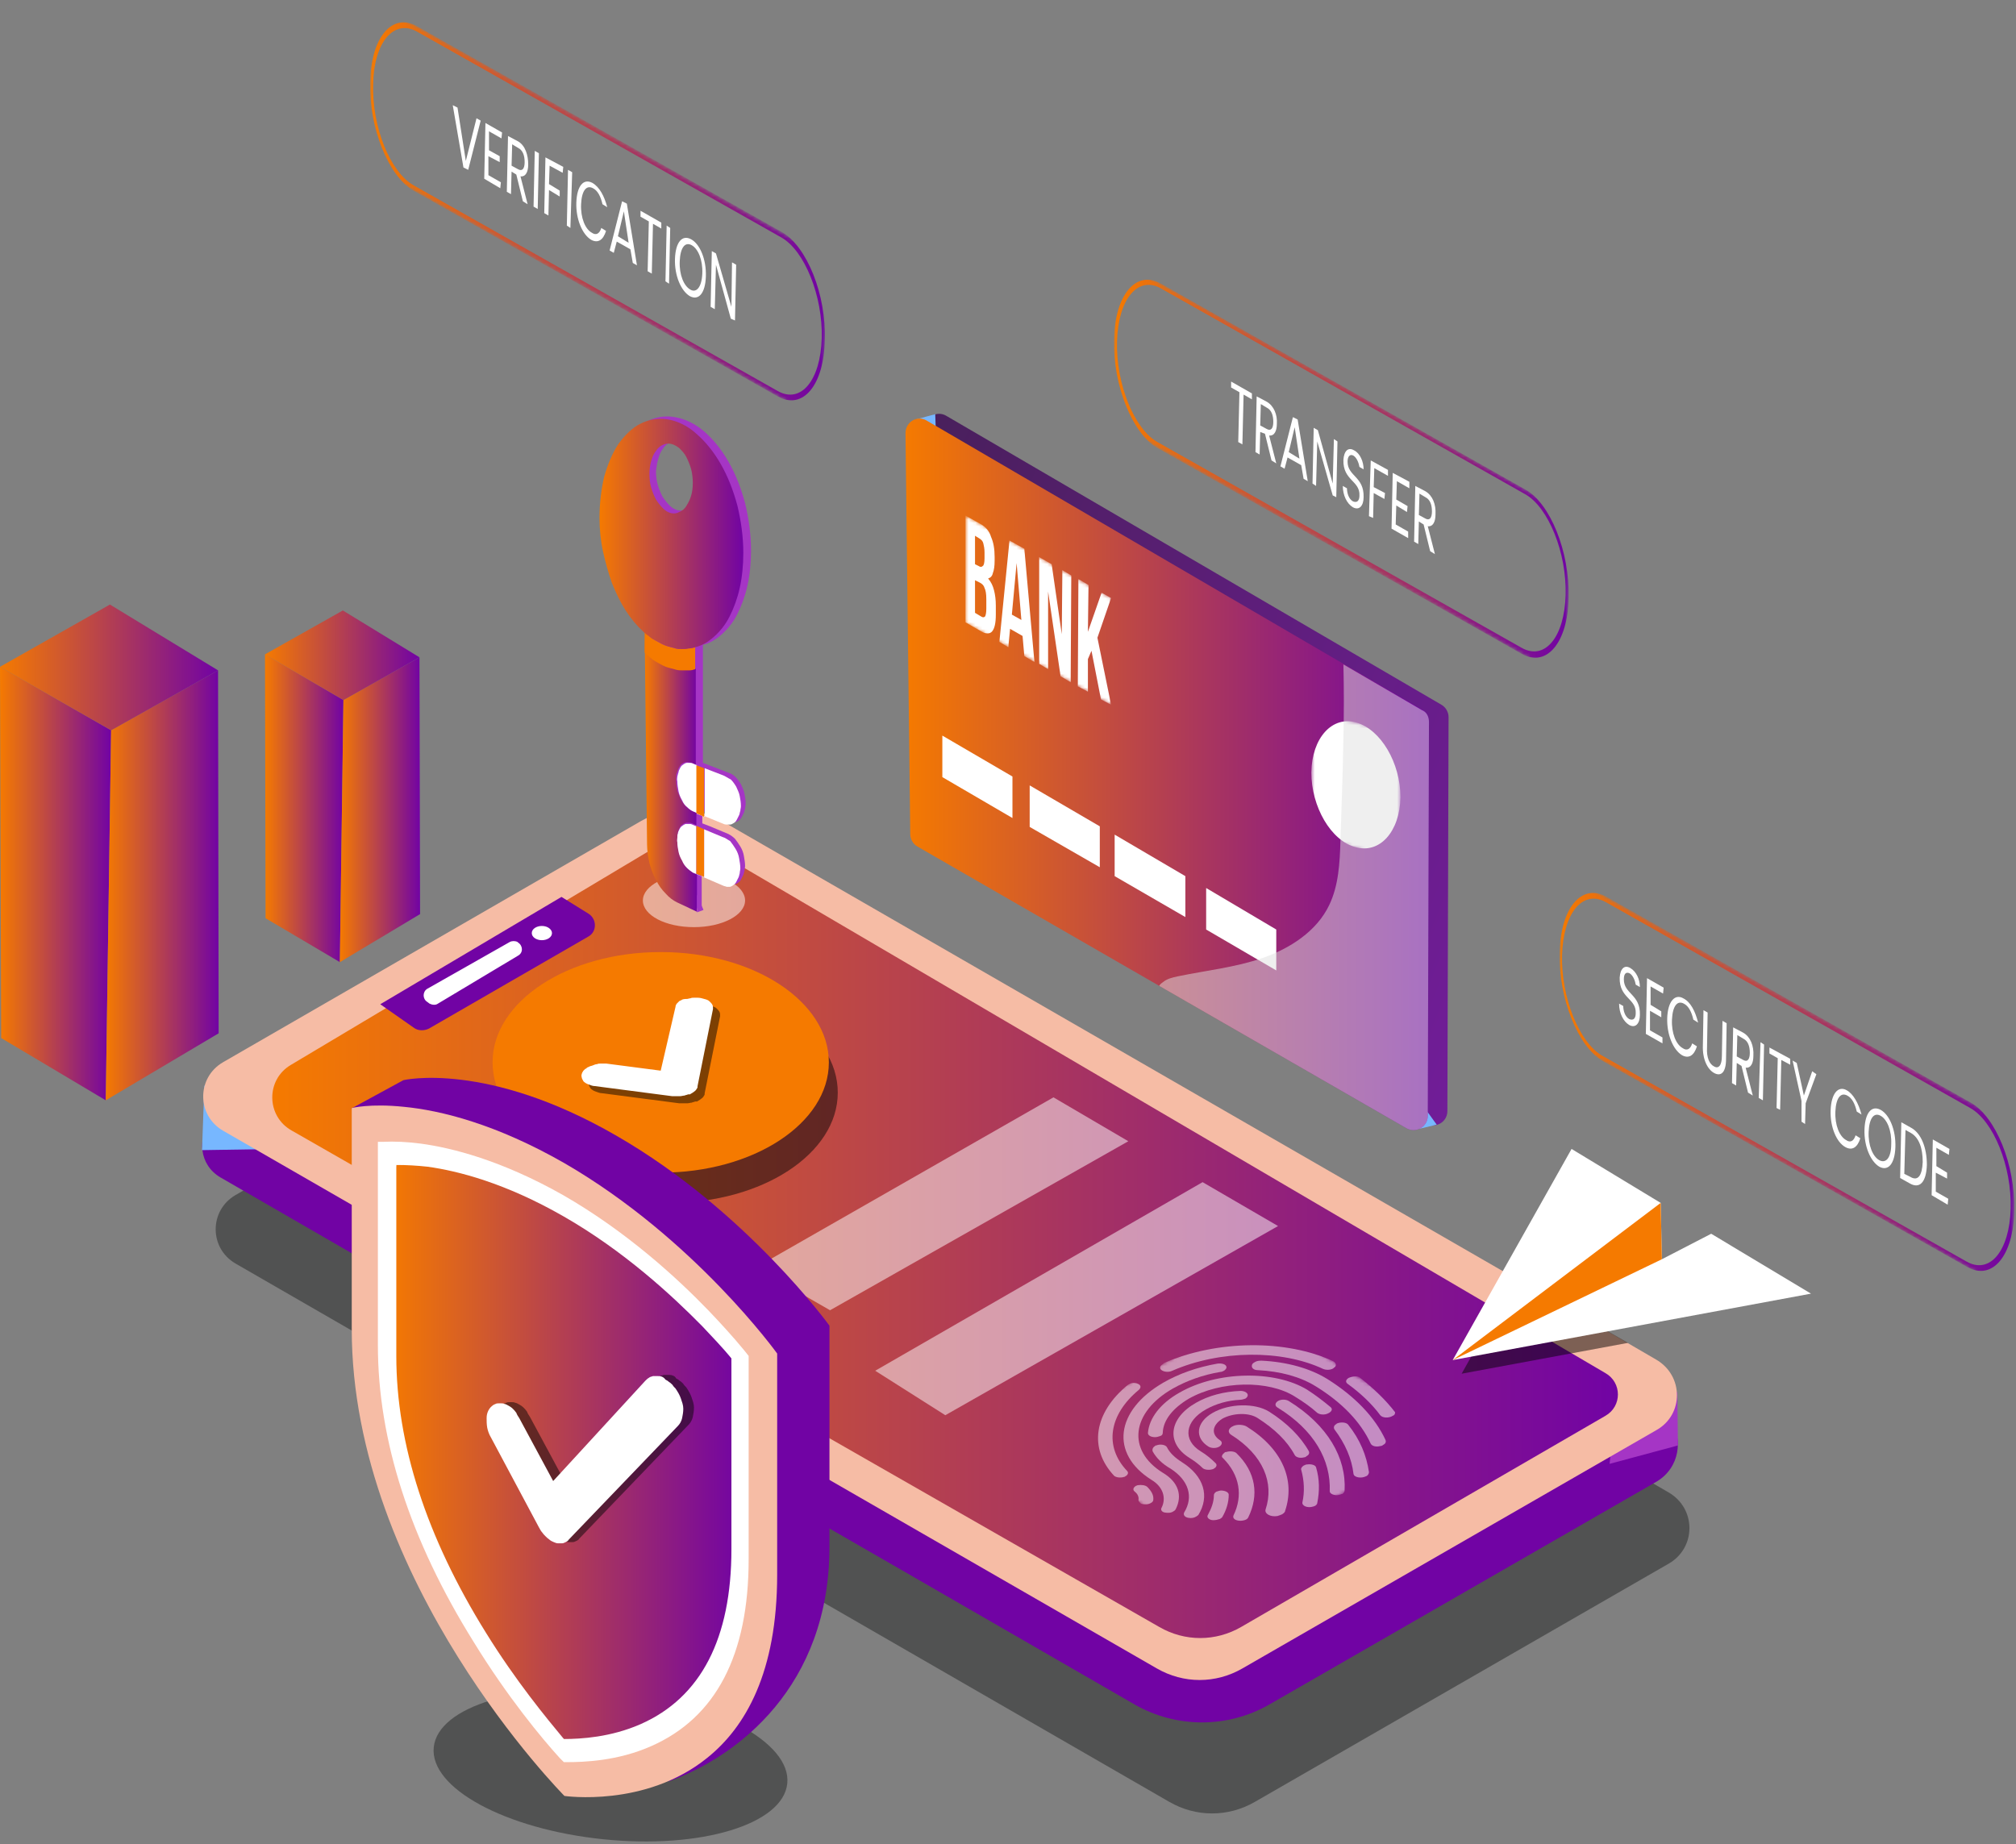<svg width="588" height="538" viewBox="0 0 588 538" fill="none" xmlns="http://www.w3.org/2000/svg">
<rect x="0" y="0" width="588" height="538" fill="#808080" stroke="none"/>
<path opacity="0.6" d="M486.794 456.072L366.005 525.614C358.207 530.112 348.849 530.112 341.05 525.614L68.626 368.538C61.001 364.041 61.001 353.142 68.626 348.644L190.628 278.237C197.906 274.085 206.918 274.085 214.196 278.237L445.549 411.613L478.302 430.469L486.621 435.313C494.766 439.984 494.766 451.401 486.794 456.072Z" fill="#333435"/>
<path d="M483.155 432.199L370.164 497.244C358.034 504.164 343.13 504.164 330.999 497.244L263.24 458.148L128.067 380.302L64.294 343.455C58.055 339.822 57.362 331.692 61.867 327.021C62.561 326.329 63.254 325.81 64.294 325.291L196.347 249.175C198.426 247.964 200.852 247.964 202.932 249.175L483.328 410.748C484.888 411.613 486.101 412.651 486.967 414.035C491.126 419.571 489.913 428.221 483.155 432.199Z" fill="#7103A4"/>
<path d="M489.22 406.078L489.394 421.647L469.464 427.01C469.464 427.01 471.717 404.867 472.237 404.867C472.41 405.04 489.22 406.078 489.22 406.078Z" fill="#A535C5"/>
<path d="M59.615 316.641L58.921 335.497L102.939 334.805L59.615 316.641Z" fill="#77B7FF"/>
<path d="M483.155 417.149L362.366 486.691C354.568 491.189 345.21 491.189 337.411 486.691L64.987 329.788C57.362 325.291 57.362 314.392 64.987 309.894L186.989 239.487C194.267 235.335 203.279 235.335 210.557 239.487L441.91 372.863L474.663 391.719L482.982 396.563C491.126 401.234 491.127 412.651 483.155 417.149Z" fill="#F6BCA5"/>
<path d="M84.916 310.587L112.47 294.152L193.227 245.888C196.693 243.812 201.199 243.812 204.665 245.888L468.251 400.542C473.103 403.31 473.103 410.229 468.251 412.997L362.019 474.582C354.568 478.907 345.556 478.907 338.104 474.582L85.089 329.789C77.638 325.637 77.464 314.911 84.916 310.587Z" fill="url(#paint0_linear_1380_5491)"/>
<path d="M120.789 299.861L110.911 292.941L163.767 261.63L171.565 266.474C174.165 268.031 174.165 271.837 171.565 273.221L125.121 300.034C123.735 300.726 122.002 300.726 120.789 299.861Z" fill="#7103A4"/>
<path d="M124.601 288.444L148.69 274.777C149.383 274.431 150.249 274.431 150.943 274.777L151.116 274.95C152.502 275.815 152.676 277.891 151.116 278.756L127.721 292.768C127.027 293.287 125.988 293.114 125.295 292.768L124.601 292.249C123.215 291.384 123.215 289.309 124.601 288.444Z" fill="white"/>
<path d="M160.994 272.183C160.994 273.394 159.608 274.258 158.048 274.258C156.488 274.258 155.102 273.394 155.102 272.183C155.102 270.972 156.488 270.107 158.048 270.107C159.781 270.107 160.994 271.145 160.994 272.183Z" fill="white"/>
<g opacity="0.5">
<mask id="mask0_1380_5491" style="mask-type:luminance" maskUnits="userSpaceOnUse" x="301" y="382" width="122" height="73">
<path d="M358.38 454.515L301.712 419.225L365.659 382.724L422.327 418.014L358.38 454.515Z" fill="white"/>
</mask>
<g mask="url(#mask0_1380_5491)">
<path d="M359.42 416.111C358.207 416.803 358.034 417.841 359.074 418.533C368.432 424.415 371.724 432.545 369.125 440.33C368.778 441.541 370.511 442.579 372.591 442.233C373.111 442.06 373.631 441.887 373.977 441.714C374.497 441.368 374.844 441.022 374.844 440.676C377.79 431.854 374.151 422.685 363.579 416.111C362.713 415.592 360.98 415.419 359.767 415.938C359.593 416.111 359.42 416.111 359.42 416.111Z" fill="white"/>
<path d="M357.168 423.723C356.474 424.242 356.128 424.934 356.648 425.28C361.673 430.296 362.54 436.351 359.767 442.06C359.421 442.925 360.287 443.617 361.847 443.617C362.367 443.617 363.06 443.444 363.406 443.271C363.753 443.098 363.926 442.925 364.1 442.579C367.219 436.178 366.352 429.431 360.634 423.896C360.114 423.377 358.727 423.204 357.688 423.55C357.514 423.55 357.341 423.55 357.168 423.723Z" fill="white"/>
<path d="M353.702 412.132C348.849 414.9 348.329 419.398 352.489 421.993C353.355 422.512 354.741 422.512 355.608 421.993C356.474 421.474 356.648 420.609 355.781 420.09C353.182 418.36 353.528 415.765 356.474 413.862C359.594 412.132 364.273 411.959 366.872 413.689C371.725 416.803 375.364 420.263 377.617 424.415C377.963 425.107 379.176 425.453 380.39 425.107C380.736 425.107 380.909 424.934 381.083 424.761C381.776 424.415 381.949 423.896 381.776 423.377C379.35 419.052 375.364 415.073 370.165 411.786C366.006 409.191 358.554 409.364 353.702 412.132Z" fill="white"/>
<path d="M380.216 427.528C379.696 427.874 379.35 428.393 379.523 428.739C380.389 431.853 380.563 435.14 379.869 438.254C379.696 439.292 381.429 439.984 382.989 439.465C383.162 439.465 383.335 439.292 383.509 439.292C383.855 439.119 384.202 438.773 384.202 438.427C384.895 434.967 384.895 431.507 383.855 428.047C383.682 427.356 382.469 427.01 381.256 427.183C380.909 427.183 380.563 427.355 380.216 427.528Z" fill="white"/>
<path d="M372.764 408.672C371.898 409.191 371.725 410.056 372.591 410.575C383.336 417.149 388.188 425.972 387.841 434.967C387.841 436.005 389.921 436.524 391.307 435.832C391.307 435.832 391.307 435.832 391.481 435.832C392.001 435.486 392.174 435.14 392.174 434.794C392.694 425.28 387.321 415.765 375.884 408.672C375.017 408.153 373.631 408.153 372.764 408.672Z" fill="white"/>
<path d="M348.849 409.191C340.877 413.689 340.011 420.955 346.943 425.279C348.329 426.144 349.716 427.182 350.755 428.22C351.275 428.739 352.662 428.912 353.701 428.566C353.875 428.566 354.048 428.393 354.048 428.393C354.741 428.047 355.088 427.355 354.568 426.836C353.355 425.625 351.968 424.414 350.235 423.377C344.863 420.09 345.556 414.554 351.795 411.094C354.568 409.537 358.034 408.499 361.673 408.326C362.193 408.326 362.713 408.153 363.233 407.98C363.753 407.634 363.926 407.288 363.926 406.942C363.926 406.25 362.886 405.731 361.846 405.731C356.994 405.904 352.488 407.115 348.849 409.191Z" fill="white"/>
<path d="M354.742 435.14C354.222 435.486 354.049 435.832 354.049 436.178C354.049 438.081 353.355 439.984 352.316 441.887C351.796 442.579 352.662 443.444 353.875 443.444C354.568 443.444 355.262 443.271 355.781 443.098C356.128 442.925 356.301 442.752 356.475 442.579C357.688 440.503 358.381 438.254 358.381 436.005C358.381 435.313 357.341 434.794 356.128 434.794C355.782 434.794 355.262 434.967 354.742 435.14Z" fill="white"/>
<path d="M389.748 415.419C389.054 415.765 388.881 416.457 389.228 416.976C392.347 421.128 394.253 425.453 394.773 429.95C394.947 430.988 397.026 431.334 398.413 430.642C398.586 430.642 398.586 430.469 398.759 430.469C399.106 430.123 399.279 429.777 399.279 429.431C398.586 424.588 396.68 419.917 393.214 415.592C392.694 414.9 391.134 414.727 389.921 415.246C389.748 415.419 389.748 415.419 389.748 415.419Z" fill="white"/>
<path d="M343.997 406.251C338.451 409.364 335.159 413.689 334.812 418.014C334.812 418.706 335.678 419.225 336.892 419.225C337.411 419.225 337.931 419.052 338.451 418.879C338.971 418.706 339.144 418.36 339.144 417.841C339.318 414.208 342.091 410.748 346.77 407.981C355.954 402.791 369.992 402.445 377.79 407.462C380.043 408.845 382.296 410.402 384.202 412.132C384.895 412.651 386.282 412.824 387.321 412.305L387.668 412.132C388.534 411.613 388.708 410.921 388.014 410.402C385.935 408.673 383.682 406.943 381.256 405.386C371.898 399.677 355.088 399.85 343.997 406.251Z" fill="white"/>
<path d="M336.892 421.82C336.198 422.166 336.025 422.858 336.198 423.377C337.238 425.28 338.971 427.01 341.397 428.393C346.77 431.853 348.156 436.697 345.383 441.195C345.037 441.887 345.557 442.579 346.596 442.752C347.463 442.925 348.329 442.752 348.849 442.406C349.196 442.233 349.369 442.06 349.542 441.887C352.835 436.524 351.275 430.642 344.69 426.491C342.784 425.28 341.224 423.896 340.358 422.166C340.011 421.474 338.451 421.128 337.238 421.647C337.065 421.647 336.892 421.647 336.892 421.82Z" fill="white"/>
<path d="M365.833 397.428C365.486 397.601 365.139 397.947 365.139 398.293C364.966 398.985 365.659 399.677 366.872 399.677C373.458 400.023 379.177 401.58 383.682 404.348C391.307 409.019 396.853 414.727 399.799 421.128C400.146 421.82 401.359 422.166 402.572 421.82C402.918 421.82 403.265 421.647 403.438 421.474C404.131 421.128 404.305 420.609 404.131 420.09C401.012 413.343 395.12 407.289 387.148 402.272C382.123 399.158 375.364 397.255 367.912 396.909C366.872 396.909 366.352 397.082 365.833 397.428Z" fill="white"/>
<path d="M339.318 403.31C325.281 411.44 323.721 424.069 335.852 431.68C339.318 433.756 340.185 437.043 338.798 439.811C338.452 440.33 338.798 441.022 339.665 441.195C340.531 441.368 341.571 441.368 342.264 440.849C342.611 440.676 342.784 440.503 342.957 440.157C344.864 436.351 343.824 432.372 339.145 429.604C328.574 423.031 329.96 411.959 342.091 405.04C346.077 402.791 350.756 401.061 355.955 400.196C356.301 400.196 356.648 400.023 356.995 399.85C357.515 399.504 357.861 398.985 357.688 398.639C357.515 397.947 356.301 397.601 355.088 397.774C349.196 398.812 343.824 400.715 339.318 403.31Z" fill="white"/>
<path d="M393.387 401.926C392.521 402.445 392.347 403.137 393.041 403.656C396.853 406.424 400.146 409.538 402.572 412.825C403.265 413.689 405.171 413.689 406.211 412.998C406.731 412.825 406.904 412.479 406.904 411.96C404.132 408.327 400.666 405.04 396.506 401.753C395.987 401.407 394.6 401.407 393.387 401.926Z" fill="white"/>
<path d="M339.144 397.947C338.278 398.466 338.105 399.158 338.798 399.677C339.491 400.196 340.877 400.369 341.917 399.85C355.781 393.795 373.804 393.622 385.935 399.331C386.801 399.677 388.014 399.677 388.881 399.158L389.054 398.985C389.921 398.466 389.747 397.601 388.881 397.082C375.19 390.681 354.915 390.854 339.491 397.601C339.318 397.774 339.318 397.774 339.144 397.947Z" fill="white"/>
<path d="M329.266 403.829C329.093 403.829 329.093 404.002 328.92 404.002C319.042 412.132 317.482 422.512 324.934 430.469C325.454 430.988 326.84 431.161 327.88 430.815C328.053 430.815 328.227 430.642 328.227 430.642C328.92 430.296 329.266 429.604 328.747 429.085C321.988 421.993 323.374 412.651 332.212 405.386C332.906 404.694 332.732 404.002 331.866 403.656C331.173 403.31 329.96 403.31 329.266 403.829Z" fill="white"/>
<path d="M331.346 433.41C330.48 433.929 330.307 434.621 331 435.14C331.866 435.832 332.213 436.697 332.04 437.562C332.04 437.908 332.386 438.254 332.733 438.6C333.599 438.946 334.812 438.946 335.679 438.427C336.025 438.254 336.372 437.908 336.372 437.562C336.545 436.178 335.852 434.967 334.639 433.756C334.119 433.237 332.906 433.064 331.866 433.237C331.693 433.237 331.52 433.41 331.346 433.41Z" fill="white"/>
</g>
</g>
<path d="M269.825 124.967L271.211 241.909C271.211 243.466 272.077 244.677 273.291 245.542L415.915 327.713C418.688 329.27 422.153 327.367 422.153 324.08L422.5 209.214C422.5 207.657 421.634 206.273 420.42 205.581L276.063 121.334C273.291 119.604 269.651 121.68 269.825 124.967Z" fill="url(#paint1_linear_1380_5491)" fill-opacity="0.8"/>
<path d="M414.008 329.27L419.034 328.059L412.795 319.409L414.008 329.27Z" fill="#77B7FF"/>
<path d="M267.052 122.372L272.771 120.815L273.29 134.654L267.052 122.372Z" fill="#77B7FF"/>
<path d="M416.781 210.598L416.435 325.464C416.435 328.75 412.969 330.653 410.196 329.096L338.104 287.579L267.572 246.926C266.359 246.234 265.492 244.85 265.492 243.293L264.106 126.351C264.106 123.064 267.572 120.988 270.344 122.718L391.826 193.644L414.702 206.965C416.088 207.657 416.781 209.041 416.781 210.598Z" fill="url(#paint2_linear_1380_5491)"/>
<path d="M274.85 214.576V226.686L295.299 238.622V226.513L274.85 214.576Z" fill="white"/>
<path d="M300.325 229.108V241.217L320.774 252.98V241.044L300.325 229.108Z" fill="white"/>
<path d="M325.106 243.466V255.575L345.729 267.512V255.575L325.106 243.466Z" fill="white"/>
<path d="M351.795 259.035V271.145L372.244 283.081V271.145L351.795 259.035Z" fill="white"/>
<mask id="mask1_1380_5491" style="mask-type:luminance" maskUnits="userSpaceOnUse" x="382" y="207" width="27" height="44">
<path d="M382.295 243.639L382.641 207.311L408.636 214.403L408.289 250.905L382.295 243.639Z" fill="white"/>
</mask>
<g mask="url(#mask1_1380_5491)">
<path d="M395.639 210.771C388.533 208.695 382.641 215.269 382.468 225.302C382.468 235.336 388.187 245.196 395.292 247.099C402.397 249.175 408.289 242.601 408.463 232.568C408.463 222.534 402.744 212.847 395.639 210.771Z" fill="white"/>
</g>
<mask id="mask2_1380_5491" style="mask-type:luminance" maskUnits="userSpaceOnUse" x="281" y="150" width="44" height="56">
<path d="M281.436 181.535L281.609 150.397L324.067 174.443V205.581L281.436 181.535Z" fill="white"/>
</mask>
<g mask="url(#mask2_1380_5491)">
<path d="M284.381 178.767V169.253L285.768 169.945C286.461 170.291 286.981 170.81 287.154 171.502C287.501 172.194 287.674 173.232 287.674 174.789V177.557C287.674 178.767 287.501 179.459 287.327 179.805C286.981 180.151 286.634 180.151 286.114 179.805L284.381 178.767ZM284.381 164.582V156.279L285.768 157.144C286.288 157.49 286.634 157.836 286.808 158.528C286.981 159.22 287.154 160.084 287.154 161.122V162.852C287.154 164.063 286.981 164.928 286.634 165.101C286.288 165.447 285.941 165.447 285.421 165.101L284.381 164.582ZM285.941 152.819L281.609 150.397V181.535L286.114 184.13C287.501 184.995 288.714 184.995 289.407 184.13C290.1 183.265 290.447 181.708 290.447 179.286V176.692C290.447 174.962 290.274 173.578 289.927 172.194C289.58 170.81 289.06 169.772 288.194 168.734C288.887 168.561 289.407 168.042 289.58 167.177C289.927 166.312 290.1 165.101 290.1 163.544V162.506C290.1 160.084 289.754 158.182 289.06 156.625C288.541 154.895 287.501 153.684 285.941 152.819Z" fill="white"/>
<path d="M295.126 179.286L296.512 164.236L297.899 180.843L295.126 179.286ZM298.765 160.084L294.433 157.663L291.487 187.244L294.086 188.801L294.606 183.438L298.245 185.514L298.765 191.396L301.711 193.126L298.765 160.084Z" fill="white"/>
<path d="M312.455 167.869L309.856 166.312L309.683 184.995L306.737 164.582L303.097 162.506V193.644L305.697 195.201V172.54L309.336 197.277L312.282 199.007L312.455 167.869Z" fill="white"/>
<path d="M324.067 174.443L321.294 172.886L317.308 184.303L317.481 170.637L314.535 168.907L314.362 200.218L317.308 201.775V192.261L318.348 189.839L321.121 204.024L324.067 205.581L320.081 186.033L324.067 174.443Z" fill="white"/>
</g>
<path opacity="0.5" d="M416.781 210.598L416.435 325.464C416.435 328.751 412.969 330.654 410.196 329.097L338.104 287.579C338.277 287.233 338.624 286.887 339.144 286.541C340.357 285.503 341.917 285.157 343.476 284.811C351.795 283.081 360.286 282.216 368.258 279.448C376.23 276.68 384.028 271.664 387.667 264.052C390.44 258.343 390.787 251.597 390.96 245.196C391.306 235.162 391.653 225.302 391.826 215.269C392 208.176 392 200.91 391.826 193.818L414.702 207.138C416.088 207.657 416.781 209.041 416.781 210.598Z" fill="#E0E0E0"/>
<path d="M77.291 190.876L77.464 267.857L99.127 280.659L100.166 204.197L77.291 190.876Z" fill="url(#paint3_linear_1380_5491)"/>
<path d="M122.349 191.742L100.167 204.197L99.127 280.659L122.522 266.647L122.349 191.742Z" fill="url(#paint4_linear_1380_5491)"/>
<path d="M99.993 178.075L77.291 190.877L100.166 204.197L122.348 191.742L99.993 178.075Z" fill="url(#paint5_linear_1380_5491)"/>
<path opacity="0.5" d="M195.307 350.893C222.393 350.893 244.351 336.487 244.351 318.717C244.351 300.946 222.393 286.54 195.307 286.54C168.221 286.54 146.264 300.946 146.264 318.717C146.264 336.487 168.221 350.893 195.307 350.893Z" fill="#050505"/>
<path d="M192.707 342.071C219.793 342.071 241.751 327.665 241.751 309.894C241.751 292.124 219.793 277.718 192.707 277.718C165.622 277.718 143.664 292.124 143.664 309.894C143.664 327.665 165.622 342.071 192.707 342.071Z" fill="#F57A00"/>
<g opacity="0.5">
<path d="M200.852 293.806C200.506 293.979 200.332 293.979 200.159 294.152C199.986 294.325 199.813 294.498 199.639 294.671C199.466 294.844 199.293 295.017 199.293 295.19C199.119 295.363 199.119 295.536 199.119 295.709L194.787 314.392L178.844 312.316C178.324 312.316 177.977 312.316 177.457 312.316C176.937 312.316 176.591 312.316 176.244 312.489C175.897 312.489 175.378 312.662 175.031 312.835C174.684 313.008 174.338 313.008 173.991 313.181C173.818 313.354 173.471 313.354 173.298 313.527C173.125 313.7 172.951 313.873 172.778 313.873C172.605 314.046 172.431 314.219 172.258 314.392C172.085 314.565 172.085 314.738 171.912 314.911C171.738 315.43 171.565 315.776 171.738 316.295C171.738 316.641 172.085 317.16 172.258 317.506C172.605 317.852 173.125 318.198 173.645 318.371C174.164 318.544 174.858 318.89 175.551 318.89L198.08 321.831C198.426 321.831 198.946 321.831 199.293 321.831C199.639 321.831 200.159 321.831 200.506 321.831C200.852 321.831 201.372 321.658 201.719 321.658C202.065 321.485 202.412 321.485 202.759 321.312C202.759 321.312 202.759 321.312 202.932 321.312C202.932 321.312 202.932 321.312 203.105 321.312C203.279 321.312 203.105 321.312 203.279 321.312C203.625 321.139 203.798 320.966 204.145 320.793C204.318 320.62 204.665 320.447 204.838 320.274C205.011 320.101 205.185 319.928 205.358 319.582C205.531 319.409 205.531 319.236 205.531 318.89L210.037 296.401C210.037 296.055 210.037 295.536 209.864 295.19C209.691 294.844 209.344 294.498 208.997 294.152C208.651 293.806 208.131 293.633 207.438 293.46C206.918 293.287 206.225 293.114 205.531 293.114C205.185 293.114 204.838 293.114 204.492 293.114C204.145 293.114 203.798 293.114 203.452 293.287C203.105 293.287 202.759 293.46 202.585 293.46C201.372 293.633 201.026 293.633 200.852 293.806Z" fill="#050505"/>
</g>
<path d="M198.773 291.73C198.426 291.903 198.253 291.903 198.079 292.076C197.906 292.249 197.733 292.422 197.559 292.595C197.386 292.768 197.213 292.941 197.213 293.114C197.04 293.287 197.04 293.46 197.04 293.633L192.707 312.316L176.764 310.24C176.244 310.24 175.897 310.24 175.377 310.24C174.857 310.24 174.511 310.24 174.164 310.413C173.818 310.413 173.298 310.586 172.951 310.759C172.605 310.932 172.258 310.932 171.911 311.105C171.738 311.278 171.391 311.278 171.218 311.451C171.045 311.624 170.872 311.797 170.698 311.797C170.525 311.97 170.352 312.143 170.178 312.316C170.005 312.489 170.005 312.662 169.832 312.835C169.658 313.354 169.485 313.7 169.658 314.219C169.658 314.565 170.005 315.084 170.178 315.43C170.525 315.776 171.045 316.122 171.565 316.295C172.085 316.468 172.778 316.814 173.471 316.814L196 319.755C196.346 319.755 196.866 319.755 197.213 319.755C197.559 319.755 198.079 319.755 198.426 319.755C198.773 319.755 199.292 319.582 199.639 319.582C199.986 319.409 200.332 319.409 200.679 319.236C200.679 319.236 200.679 319.236 200.852 319.236C200.852 319.236 200.852 319.236 201.025 319.236C201.025 319.236 201.025 319.236 201.199 319.236C201.545 319.063 201.719 318.89 202.065 318.717C202.238 318.544 202.585 318.371 202.758 318.198C202.932 318.025 203.105 317.852 203.278 317.506C203.452 317.333 203.452 317.16 203.452 316.814L207.957 294.325C207.957 293.979 207.957 293.46 207.784 293.114C207.611 292.768 207.264 292.422 206.918 292.076C206.571 291.73 206.051 291.557 205.358 291.384C204.838 291.211 204.145 291.038 203.452 291.038C203.105 291.038 202.758 291.038 202.412 291.038C202.065 291.038 201.719 291.038 201.372 291.211C201.025 291.211 200.679 291.384 200.505 291.384C199.292 291.384 198.946 291.557 198.773 291.73Z" fill="white"/>
<path opacity="0.5" d="M220.435 369.75L307.258 320.101L329.093 332.902L242.098 382.205L220.435 369.75Z" fill="white"/>
<path opacity="0.5" d="M255.268 399.85L350.755 344.839L372.764 357.64L275.717 412.824L255.268 399.85Z" fill="white"/>
<path d="M0 194.51L0.347 302.802L30.847 320.966L32.407 213.02L0 194.51Z" fill="url(#paint6_linear_1380_5491)"/>
<path d="M63.6 195.547L32.407 213.019L30.847 320.966L63.773 301.418L63.6 195.547Z" fill="url(#paint7_linear_1380_5491)"/>
<path d="M32.06 176.346L0 194.51L32.407 213.02L63.6 195.548L32.06 176.346Z" fill="url(#paint8_linear_1380_5491)"/>
<path opacity="0.5" d="M217.316 262.668C217.316 266.993 210.557 270.453 202.412 270.453C194.094 270.453 187.509 266.993 187.509 262.668C187.509 258.343 194.267 254.884 202.412 254.884C210.557 254.711 217.316 258.343 217.316 262.668Z" fill="white"/>
<path d="M215.062 179.113C216.275 176.692 217.315 173.924 218.008 170.81C218.702 167.696 219.048 164.236 219.048 160.603C219.048 155.76 218.355 151.089 217.315 146.764C216.102 142.266 214.542 138.288 212.463 134.655C210.383 131.022 207.957 128.081 205.358 125.832C202.758 123.583 199.812 122.199 196.866 121.68C193.92 121.161 191.147 121.68 188.721 122.891C186.295 124.102 184.215 126.178 182.309 128.773C180.576 131.368 179.19 134.655 178.15 138.288C177.283 141.92 176.763 146.072 176.763 150.397C176.763 153.684 177.11 157.144 177.803 160.257C178.496 163.371 179.363 166.485 180.403 169.426C181.616 172.367 182.829 174.962 184.389 177.383C185.948 179.805 187.681 181.881 189.587 183.611V189.839L190.107 246.061C190.107 247.791 190.454 249.694 190.801 251.424C191.32 253.154 191.84 254.883 192.707 256.267C193.4 257.824 194.44 259.208 195.48 260.246C196.519 261.457 197.732 262.322 198.772 262.841L204.664 265.609V254.364L212.29 257.651C212.636 257.824 212.983 257.824 213.329 257.997C213.676 257.997 214.022 257.997 214.196 257.997C214.542 257.997 214.716 257.824 215.062 257.651C215.236 257.478 215.582 257.305 215.755 257.132C215.929 256.959 216.102 256.613 216.275 256.267C216.449 255.921 216.622 255.575 216.795 255.229C216.969 254.883 216.969 254.537 217.142 254.019C217.142 253.5 217.315 253.154 217.315 252.635C217.315 251.597 217.142 250.732 216.969 249.694C216.795 248.656 216.449 247.791 215.929 246.926C215.409 246.061 214.889 245.369 214.369 244.677C213.849 244.158 213.156 243.639 212.463 243.293L207.091 241.044L204.838 240.179V236.546L207.091 237.411L212.463 239.66C212.809 239.833 213.156 239.833 213.503 239.833C213.849 239.833 214.196 239.833 214.369 239.833C214.716 239.833 214.889 239.66 215.236 239.487C215.582 239.314 215.755 239.141 215.929 238.968C216.102 238.795 216.275 238.449 216.449 238.103C216.622 237.757 216.795 237.411 216.969 237.065C217.142 236.719 217.142 236.2 217.315 235.854C217.315 235.335 217.488 234.989 217.488 234.471C217.488 233.433 217.315 232.395 217.142 231.53C216.969 230.492 216.449 229.627 216.102 228.762C215.582 227.897 215.062 227.205 214.542 226.686C214.022 226.167 213.329 225.648 212.636 225.475L207.264 223.399L205.011 222.534V194.51V188.109C207.091 187.59 208.824 186.552 210.557 184.995C212.29 183.438 213.849 181.535 215.062 179.113ZM192.014 133.79C192.36 132.579 192.707 131.714 193.4 130.849C193.92 129.984 194.613 129.465 195.306 129.119C196 128.773 196.866 128.6 197.732 128.773C198.599 128.946 199.465 129.465 200.159 129.984C200.852 130.676 201.718 131.541 202.238 132.579C202.758 133.617 203.278 134.828 203.625 136.039C203.971 137.25 204.145 138.806 204.145 140.19C204.145 141.574 203.971 142.958 203.625 143.996C203.278 145.207 202.758 146.072 202.238 146.937C201.718 147.802 201.025 148.321 200.159 148.667C199.465 149.013 198.599 149.013 197.732 148.84C196.866 148.667 196 148.148 195.306 147.456C194.613 146.764 193.92 145.899 193.227 144.861C192.707 143.823 192.187 142.612 191.84 141.401C191.494 140.19 191.32 138.806 191.32 137.423C191.494 136.212 191.667 134.828 192.014 133.79Z" fill="#A535C5"/>
<path d="M188.028 184.13L188.722 246.407C188.722 248.137 189.068 250.04 189.415 251.77C189.935 253.5 190.454 255.229 191.321 256.613C192.014 258.17 193.054 259.554 194.094 260.592C195.134 261.803 196.347 262.668 197.386 263.187L203.279 265.955V254.71L202.065 254.191C201.372 253.846 200.852 253.5 200.332 252.808C199.813 252.289 199.293 251.424 198.946 250.732C198.599 249.867 198.253 249.002 197.906 248.137C197.733 247.272 197.56 246.234 197.56 245.369C197.56 244.85 197.56 244.504 197.56 243.985C197.56 243.639 197.733 243.12 197.733 242.774C197.906 242.428 197.906 242.082 198.08 241.736C198.253 241.39 198.426 241.217 198.599 240.871C198.773 240.698 199.119 240.525 199.293 240.352C199.466 240.179 199.813 240.179 200.159 240.006C200.506 240.006 200.679 240.006 201.026 240.006C201.372 240.006 201.719 240.179 201.892 240.179L203.105 240.698V237.065L201.892 236.546C201.199 236.2 200.679 235.854 200.159 235.335C199.639 234.816 199.119 234.125 198.599 233.26C198.253 232.395 197.906 231.53 197.56 230.665C197.386 229.8 197.213 228.762 197.213 227.724C197.213 227.205 197.213 226.859 197.213 226.34C197.213 225.994 197.386 225.475 197.56 225.129C197.733 224.783 197.733 224.437 197.906 224.091C198.08 223.745 198.253 223.572 198.426 223.226C198.599 223.053 198.946 222.707 199.119 222.707C199.293 222.534 199.639 222.361 199.986 222.361C200.332 222.361 200.506 222.188 200.852 222.361C201.199 222.361 201.546 222.534 201.719 222.534L202.932 223.053V195.029C202.412 195.202 201.719 195.375 201.199 195.375C200.506 195.375 199.986 195.548 199.293 195.375C198.599 195.375 198.08 195.202 197.386 195.202C196.693 195.029 196.173 194.856 195.48 194.683C194.787 194.51 194.094 194.164 193.574 193.991C192.881 193.645 192.361 193.299 191.668 192.953C190.974 192.607 190.454 192.088 189.935 191.742C189.415 191.223 188.722 190.877 188.202 190.185L188.028 184.13Z" fill="url(#paint9_linear_1380_5491)"/>
<path d="M210.73 244.158L205.358 241.909V255.921L203.105 254.883V241.044L201.892 240.525C201.545 240.352 201.199 240.352 201.025 240.352C200.679 240.352 200.506 240.352 200.159 240.352C199.812 240.352 199.639 240.525 199.292 240.698C199.119 240.871 198.773 241.044 198.599 241.217C198.426 241.39 198.253 241.736 198.079 242.082C197.906 242.428 197.733 242.774 197.733 243.12C197.559 243.466 197.559 243.812 197.559 244.331C197.559 244.677 197.386 245.196 197.559 245.715C197.559 246.58 197.733 247.618 197.906 248.483C198.079 249.348 198.426 250.213 198.946 251.077C199.292 251.942 199.812 252.634 200.332 253.153C200.852 253.672 201.545 254.191 202.065 254.537L203.278 255.056L210.903 258.343C211.25 258.516 211.597 258.516 211.943 258.689C212.29 258.689 212.636 258.689 212.81 258.689C213.156 258.689 213.33 258.516 213.676 258.343C213.849 258.17 214.196 257.997 214.369 257.824C214.543 257.651 214.716 257.305 214.889 256.959C215.063 256.613 215.236 256.267 215.409 255.921C215.582 255.575 215.582 255.229 215.756 254.71C215.756 254.191 215.929 253.845 215.929 253.326C215.929 252.288 215.756 251.423 215.582 250.386C215.409 249.348 215.063 248.483 214.543 247.618C214.023 246.753 213.503 246.061 212.983 245.369C212.116 244.85 211.423 244.331 210.73 244.158Z" fill="white"/>
<path d="M210.903 226.167L205.531 224.091V238.276L203.278 237.411V223.226L202.065 222.707C201.719 222.534 201.372 222.534 201.199 222.534C200.852 222.534 200.679 222.534 200.332 222.534C199.986 222.534 199.812 222.707 199.466 222.88C199.292 223.053 198.946 223.226 198.773 223.399C198.599 223.572 198.426 223.918 198.253 224.264C198.079 224.61 197.906 224.956 197.906 225.302C197.733 225.648 197.733 225.994 197.559 226.513C197.559 226.859 197.386 227.378 197.559 227.897C197.559 228.935 197.733 229.8 197.906 230.838C198.079 231.703 198.426 232.568 198.946 233.433C199.292 234.298 199.812 234.99 200.506 235.509C201.025 236.027 201.719 236.546 202.238 236.719L203.452 237.238L211.077 240.352C211.423 240.525 211.77 240.525 212.116 240.525C212.463 240.525 212.81 240.525 212.983 240.525C213.33 240.525 213.503 240.352 213.849 240.179C214.196 240.006 214.369 239.833 214.543 239.66C214.716 239.487 214.889 239.141 215.063 238.795C215.236 238.449 215.409 238.103 215.582 237.757C215.756 237.411 215.756 236.892 215.929 236.546C215.929 236.027 216.102 235.682 216.102 235.163C216.102 234.125 215.929 233.087 215.756 232.222C215.582 231.184 215.063 230.319 214.716 229.454C214.196 228.589 213.676 227.897 213.156 227.378C212.116 226.859 211.423 226.34 210.903 226.167Z" fill="white"/>
<path d="M188.028 184.13V190.358C188.548 190.877 189.241 191.396 189.761 191.915C190.281 192.434 190.974 192.78 191.494 193.126C192.187 193.472 192.707 193.818 193.401 194.164C194.094 194.51 194.614 194.683 195.307 194.856C196 195.029 196.693 195.202 197.213 195.375C197.906 195.548 198.426 195.548 199.119 195.548C199.813 195.548 200.332 195.548 201.026 195.548C201.719 195.548 202.239 195.375 202.759 195.202V188.801C202.239 188.974 201.546 189.147 200.852 189.147C200.159 189.147 199.639 189.32 198.946 189.32C198.253 189.32 197.733 189.32 197.04 189.147C196.347 188.974 195.827 188.801 195.134 188.628C194.44 188.455 193.747 188.109 193.227 187.936C192.534 187.59 192.014 187.244 191.321 186.898C190.628 186.552 190.108 186.033 189.415 185.687C189.241 185.168 188.548 184.649 188.028 184.13Z" fill="#F57A00"/>
<path d="M195.826 149.705C194.96 149.532 194.093 149.013 193.4 148.321C192.707 147.629 192.014 146.764 191.321 145.726C190.801 144.688 190.281 143.477 189.934 142.266C189.588 141.055 189.414 139.671 189.414 138.287C189.414 136.904 189.588 135.693 189.934 134.482C190.281 133.271 190.628 132.406 191.321 131.541C191.841 130.676 192.534 130.157 193.227 129.811C193.92 129.465 194.787 129.292 195.653 129.465C196.52 129.638 197.386 130.157 198.079 130.676C198.773 131.368 199.639 132.233 200.159 133.271C200.679 134.309 201.199 135.52 201.545 136.731C201.892 137.941 202.065 139.498 202.065 140.882C202.065 142.266 201.892 143.65 201.545 144.688C201.199 145.899 200.679 146.764 200.159 147.629C199.639 148.494 198.946 149.013 198.079 149.359C197.559 149.705 196.693 149.878 195.826 149.705ZM194.96 122.372C192.014 121.853 189.241 122.372 186.815 123.583C184.389 124.794 182.309 126.87 180.403 129.465C178.67 132.06 177.284 135.347 176.244 138.979C175.377 142.612 174.857 146.764 174.857 151.089C174.857 154.376 175.204 157.835 175.897 160.949C176.59 164.063 177.457 167.177 178.497 170.118C179.71 173.059 180.923 175.654 182.483 178.075C184.042 180.497 185.775 182.573 187.681 184.303C188.201 184.822 188.895 185.341 189.414 185.687C189.934 186.206 190.628 186.552 191.321 186.898C192.014 187.244 192.534 187.59 193.227 187.936C193.92 188.282 194.44 188.455 195.133 188.628C195.826 188.801 196.52 188.974 197.04 189.147C197.733 189.32 198.253 189.32 198.946 189.32C199.639 189.32 200.159 189.32 200.852 189.147C201.545 189.147 202.065 188.974 202.758 188.801C204.838 188.282 206.571 187.244 208.304 185.687C210.037 184.13 211.597 182.227 212.81 179.805C214.023 177.383 215.063 174.616 215.756 171.502C216.449 168.388 216.796 164.928 216.796 161.295C216.796 156.451 216.102 151.781 215.063 147.456C213.849 142.958 212.29 138.979 210.21 135.347C208.131 131.714 205.704 128.773 203.105 126.524C200.852 124.448 197.906 122.891 194.96 122.372Z" fill="url(#paint10_linear_1380_5491)"/>
<path d="M205.358 224.091L203.105 223.226V237.238L205.358 238.276V224.091Z" fill="#F57A00"/>
<path d="M205.358 241.909L203.105 240.871V254.883L205.358 255.748V241.909Z" fill="#F57A00"/>
<path d="M205.185 265.436L203.279 266.128V260.938L205.185 265.436Z" fill="#A535C5"/>
<path opacity="0.5" d="M474.837 391.719L426.313 400.714L441.91 372.863L474.837 391.719Z" fill="#050505"/>
<path d="M528.213 377.361L423.714 396.736L458.373 335.151L484.368 350.893L484.715 367.327L499.098 359.889L528.213 377.361Z" fill="white"/>
<path d="M484.368 350.893L423.714 396.736L484.715 367.327L484.368 350.893Z" fill="#F57A00"/>
<path opacity="0.6" d="M229.62 520.252C228.407 532.188 204.318 539.454 175.898 536.513C147.477 533.572 125.295 521.636 126.508 509.699C127.721 497.763 151.809 490.497 180.23 493.438C208.651 496.379 230.833 508.315 229.62 520.252Z" fill="#333435"/>
<path d="M179.883 331.345C141.931 309.376 117.669 315.084 117.669 315.084L102.419 323.388C113.164 324.426 144.531 328.059 164.46 339.476C202.412 361.273 226.501 395.006 226.501 395.006V459.532C226.501 487.902 206.051 510.737 194.787 519.733C215.236 512.467 241.924 491.881 241.924 451.228V386.703C241.924 386.703 217.662 353.142 179.883 331.345Z" fill="#7103A4"/>
<path d="M226.674 459.359V394.833C226.674 394.833 202.585 361.273 164.633 339.303C144.704 327.886 128.587 323.907 117.843 322.869C107.965 321.831 102.593 323.215 102.593 323.215V387.741C102.593 461.435 164.633 523.885 164.633 523.885C164.633 523.885 188.202 527.344 206.225 512.813C217.489 503.818 226.674 487.729 226.674 459.359Z" fill="#F6BCA5"/>
<path d="M115.59 339.822C115.59 339.822 95.487 454.342 164.46 507.277C164.46 507.277 231.526 525.268 213.33 396.217C213.33 396.044 172.605 333.94 115.59 339.822Z" fill="url(#paint11_linear_1380_5491)"/>
<path d="M164.46 514.024L163.247 512.813C158.048 507.104 147.997 494.995 138.119 478.907C119.576 449.152 110.218 420.09 110.218 392.411V333.075H111.604C115.07 332.902 118.709 333.075 122.695 333.594C131.707 334.805 146.264 338.438 164.287 348.645C182.656 359.197 197.387 372.69 206.571 382.205C210.211 386.011 213.85 389.989 216.969 393.795L218.356 395.525V454.861C218.356 482.713 208.824 501.05 189.935 509.353C180.23 513.678 170.352 514.024 165.327 514.024H164.46ZM115.59 339.822V395.525C115.59 421.301 124.428 448.46 141.758 476.312C150.423 490.324 159.434 501.223 164.46 507.277C169.486 507.277 178.151 506.758 186.815 502.953C204.492 495.168 213.33 477.869 213.33 451.92V396.217C210.731 393.103 207.785 389.989 204.838 386.876C196 377.88 181.963 364.906 164.46 354.872C147.304 345.012 133.44 341.552 124.775 340.341C121.655 339.995 118.536 339.822 115.59 339.822Z" fill="white"/>
<g opacity="0.5">
<path d="M196.174 401.234C195.654 401.061 195.307 401.061 194.787 401.061C194.441 401.061 193.921 401.061 193.574 401.061C193.228 401.234 192.708 401.234 192.361 401.58C192.015 401.753 191.668 402.099 191.321 402.445L164.46 431.68L154.582 413.343C154.236 412.824 153.889 412.305 153.716 411.786C153.369 411.268 153.022 410.922 152.676 410.576C152.329 410.23 151.809 409.884 151.463 409.711C151.116 409.538 150.596 409.192 150.25 409.192C149.903 409.019 149.73 409.019 149.383 409.019C149.037 409.019 148.863 409.019 148.517 409.019C148.17 409.019 147.997 409.019 147.65 409.192C147.304 409.365 147.13 409.365 146.957 409.538C146.437 409.884 145.917 410.403 145.571 411.095C145.224 411.786 145.051 412.478 145.051 413.343C145.051 414.208 145.051 415.073 145.224 416.111C145.397 416.976 145.744 418.014 146.264 418.879L160.301 445.174C160.648 445.693 160.821 446.212 161.167 446.558C161.514 447.077 161.861 447.423 162.207 447.769C162.554 448.115 162.9 448.461 163.42 448.807C163.767 449.153 164.287 449.326 164.633 449.499C164.98 449.672 165.5 449.845 165.847 449.845C166.193 449.845 166.54 449.845 167.06 449.845C167.406 449.845 167.753 449.672 168.099 449.499C168.446 449.326 168.793 449.153 168.966 448.807L200.853 415.592C201.373 415.073 201.892 414.208 202.066 413.343C202.239 412.478 202.412 411.613 202.412 410.576C202.412 409.538 202.066 408.673 201.719 407.635C201.373 406.597 200.853 405.732 200.16 404.694C199.813 404.348 199.466 404.002 199.293 403.656C198.946 403.31 198.6 402.964 198.253 402.791C197.907 402.445 197.56 402.272 197.213 402.099C196.867 401.407 196.52 401.407 196.174 401.234Z" fill="#050505"/>
</g>
<path d="M193.054 401.58C192.534 401.407 192.188 401.407 191.668 401.407C191.321 401.407 190.801 401.407 190.455 401.407C190.108 401.58 189.588 401.58 189.242 401.926C188.895 402.099 188.548 402.445 188.202 402.791L161.341 432.026L151.463 413.689C151.116 413.17 150.769 412.651 150.596 412.132C150.249 411.613 149.903 411.267 149.556 410.921C149.21 410.576 148.69 410.23 148.343 410.057C147.997 409.884 147.477 409.538 147.13 409.538C146.783 409.365 146.61 409.365 146.264 409.365C145.917 409.365 145.744 409.365 145.397 409.365C145.051 409.365 144.877 409.365 144.531 409.538C144.184 409.711 144.011 409.711 143.837 409.884C143.318 410.23 142.798 410.749 142.451 411.44C142.104 412.132 141.931 412.824 141.931 413.689C141.931 414.554 141.931 415.419 142.104 416.457C142.278 417.322 142.624 418.36 143.144 419.225L157.181 445.52C157.528 446.039 157.701 446.558 158.048 446.904C158.394 447.423 158.741 447.769 159.088 448.115C159.434 448.461 159.781 448.807 160.301 449.153C160.647 449.499 161.167 449.671 161.514 449.844C161.86 450.017 162.38 450.19 162.727 450.19C163.074 450.19 163.42 450.19 163.94 450.19C164.287 450.19 164.633 450.017 164.98 449.844C165.326 449.671 165.673 449.499 165.846 449.153L197.733 415.938C198.253 415.419 198.773 414.554 198.946 413.689C199.119 412.824 199.293 411.959 199.293 410.921C199.293 409.884 198.946 409.019 198.6 407.981C198.253 406.943 197.733 406.078 197.04 405.04C196.693 404.694 196.347 404.348 196.173 404.002C195.827 403.656 195.48 403.31 195.134 403.137C194.787 402.791 194.44 402.618 194.094 402.445C193.747 401.926 193.401 401.753 193.054 401.58Z" fill="white"/>
<mask id="mask3_1380_5491" style="mask-type:luminance" maskUnits="userSpaceOnUse" x="454" y="254" width="134" height="124">
<path d="M454.214 302.11L455.254 254.191L588 329.097L586.96 377.015L454.214 302.11Z" fill="white"/>
</mask>
<g mask="url(#mask3_1380_5491)">
<path d="M467.385 307.992C460.627 304.186 455.254 290.865 455.601 278.583C455.948 266.301 461.666 259.381 468.425 263.187L574.657 323.215C581.415 327.021 586.788 340.168 586.441 352.623C586.094 364.906 580.376 371.825 573.617 368.02L467.385 307.992ZM574.83 321.658L468.598 261.63C461.32 257.478 455.081 264.917 454.908 278.064C454.561 291.211 460.28 305.397 467.559 309.549L573.79 369.576C581.069 373.728 587.307 366.29 587.481 353.142C587.827 339.822 582.108 325.81 574.83 321.658Z" fill="url(#paint12_linear_1380_5491)"/>
<path d="M475.53 282.389C473.797 281.351 472.584 282.562 472.41 285.157C472.237 291.211 477.263 291.211 477.089 295.536C477.089 297.093 476.396 297.785 475.183 297.266C473.97 296.574 473.45 294.844 473.45 293.46L472.237 292.768C472.237 295.536 473.45 297.958 475.183 298.996C477.089 300.034 478.302 298.477 478.302 296.055C478.476 290 473.623 290 473.623 285.676C473.623 283.946 474.317 283.427 475.356 283.946C476.396 284.638 476.916 286.195 477.089 287.232L478.302 287.924C478.302 285.676 477.263 283.427 475.53 282.389Z" fill="white"/>
<path d="M485.235 288.097L480.382 285.33L480.036 301.591L484.888 304.359V302.629L481.249 300.553V294.844L484.542 296.747V295.017L481.422 293.114V287.751L485.062 289.827L485.235 288.097Z" fill="white"/>
<path d="M490.953 291.211C488.527 289.827 486.448 292.076 486.274 296.92C486.101 301.764 488.007 306.261 490.607 307.818C492.513 308.856 494.073 307.991 494.939 305.224L493.553 304.359C493.033 306.088 491.993 306.607 490.78 305.743C488.874 304.705 487.487 301.418 487.661 297.439C487.834 293.46 489.22 291.73 491.127 292.768C492.513 293.46 493.38 295.19 493.899 297.439L495.286 298.304C494.419 294.844 493.033 292.249 490.953 291.211Z" fill="white"/>
<path d="M503.604 298.477L502.391 297.785L502.218 307.991C502.218 310.932 501.178 311.797 499.965 311.105C498.579 310.413 497.712 308.51 497.885 305.57L498.059 295.363L496.846 294.671L496.672 304.878C496.499 309.029 498.059 311.97 499.965 313.008C501.871 314.046 503.431 313.008 503.431 308.856L503.604 298.477Z" fill="white"/>
<path d="M506.55 308.165L506.724 301.937L508.457 302.975C509.843 303.667 510.363 305.224 510.363 307.127C510.363 309.029 509.67 309.894 508.457 309.202L506.55 308.165ZM508.457 301.245L505.511 299.688L505.164 315.949L506.377 316.641L506.55 310.067L507.937 310.932L509.843 318.717L511.229 319.582L509.15 311.451C510.71 311.624 511.403 310.067 511.403 307.992C511.576 305.051 510.536 302.456 508.457 301.245Z" fill="white"/>
<path d="M514.522 304.705L513.482 304.013L512.962 320.274L514.175 320.966L514.522 304.705Z" fill="white"/>
<path d="M522.147 308.856L516.082 305.57V307.299L518.508 308.683L518.161 323.215L519.201 323.734L519.548 309.202L522.147 310.586V308.856Z" fill="white"/>
<path d="M529.772 313.354L528.559 312.489L526.133 319.582L524.053 310.067L522.84 309.375L525.439 321.139V327.194L526.479 327.886L526.652 321.831L529.772 313.354Z" fill="white"/>
<path d="M538.61 318.025C536.184 316.641 534.105 318.89 533.931 323.907C533.758 328.75 535.664 333.248 538.264 334.632C540.17 335.67 541.73 334.805 542.596 332.037L541.21 331.172C540.69 332.902 539.65 333.421 538.437 332.556C536.531 331.518 535.144 328.231 535.318 324.253C535.491 320.274 536.877 318.544 538.784 319.582C540.17 320.274 541.037 322.004 541.556 324.253L542.943 325.118C542.076 321.831 540.517 319.063 538.61 318.025Z" fill="white"/>
<path d="M548.142 338.438C546.235 337.4 544.849 334.113 545.022 330.134C545.196 326.156 546.582 324.426 548.488 325.464C550.395 326.502 551.781 329.788 551.608 333.767C551.608 337.746 550.048 339.476 548.142 338.438ZM548.488 323.734C545.889 322.35 543.983 324.599 543.809 329.442C543.636 334.286 545.542 338.784 548.142 340.341C550.741 341.725 552.647 339.476 552.821 334.632C552.994 329.615 551.088 325.118 548.488 323.734Z" fill="white"/>
<path d="M555.42 342.417L555.767 329.615L557.326 330.48C559.753 331.864 560.792 334.978 560.792 338.957C560.619 342.936 559.406 344.666 557.153 343.282L555.42 342.417ZM557.326 328.923L554.554 327.366L554.207 343.628L556.98 345.185C559.926 346.914 561.832 344.839 562.005 339.822C562.005 334.632 560.272 330.48 557.326 328.923Z" fill="white"/>
<path d="M568.591 335.151L563.739 332.383L563.392 348.644L568.071 351.412L568.244 349.682L564.605 347.607V342.071L567.898 343.801V342.071L564.778 340.168V334.805L568.418 336.881L568.591 335.151Z" fill="white"/>
</g>
<mask id="mask4_1380_5491" style="mask-type:luminance" maskUnits="userSpaceOnUse" x="107" y="0" width="135" height="124">
<path d="M107.445 48.159L108.485 0.24L241.231 75.319L240.191 123.064L107.445 48.159Z" fill="white"/>
</mask>
<g mask="url(#mask4_1380_5491)">
<path d="M120.615 54.041C113.857 50.235 108.485 37.088 108.831 24.632C109.004 12.35 114.897 5.43 121.655 9.236L227.887 69.264C234.645 73.07 240.018 86.39 239.671 98.672C239.324 110.955 233.606 117.874 226.847 114.069L120.615 54.041ZM228.06 67.707L121.655 7.679C114.377 3.527 108.138 10.966 107.965 24.113C107.618 37.261 113.337 51.446 120.615 55.598L226.847 115.625C234.126 119.777 240.364 112.339 240.538 99.191C241.057 86.044 235.339 71.859 228.06 67.707Z" fill="url(#paint13_linear_1380_5491)"/>
<path d="M140.198 35.185L138.985 34.493L135.866 46.948L133.439 31.379L132.053 30.687L135.172 48.851L136.559 49.543L140.198 35.185Z" fill="white"/>
<path d="M146.437 38.644L141.584 35.877L141.238 52.138L145.917 54.906L146.09 53.176L142.451 51.1V45.564L145.744 47.294V45.564L142.624 43.834V38.298L146.263 40.374L146.437 38.644Z" fill="white"/>
<path d="M149.21 48.332L149.383 42.104L151.116 43.142C152.502 43.834 153.022 45.391 153.022 47.294C153.022 49.197 152.329 50.062 151.116 49.37L149.21 48.332ZM151.116 41.239L148.17 39.682L147.823 55.944L149.036 56.636L149.21 50.062L150.596 50.927L152.502 58.711L153.889 59.576L151.809 51.446C153.369 51.619 154.062 50.062 154.062 47.986C154.062 45.218 153.195 42.45 151.116 41.239Z" fill="white"/>
<path d="M157.181 44.699L155.968 44.007L155.622 60.269L156.835 60.96L157.181 44.699Z" fill="white"/>
<path d="M164.287 48.678L159.088 45.91L158.741 62.171L159.954 62.863L160.128 55.425L163.247 57.328V55.598L160.128 53.695L160.301 48.332L164.113 50.408L164.287 48.678Z" fill="white"/>
<path d="M166.886 50.235L165.673 49.543L165.327 65.804L166.366 66.496L166.886 50.235Z" fill="white"/>
<path d="M172.778 53.349C170.179 51.965 168.273 54.214 168.099 59.057C167.926 63.901 169.832 68.399 172.432 69.956C174.338 70.994 175.898 70.129 176.764 67.361L175.378 66.496C174.858 68.226 173.818 68.745 172.605 67.88C170.699 66.842 169.312 63.555 169.486 59.576C169.659 55.598 171.045 53.868 172.952 54.906C174.338 55.598 175.205 57.328 175.724 59.576L177.111 60.441C176.244 57.154 174.858 54.56 172.778 53.349Z" fill="white"/>
<path d="M180.23 68.918L181.963 61.652L183.349 70.821L180.23 68.918ZM182.83 59.403L181.443 58.711L177.804 73.07L179.017 73.762L179.884 70.475L183.869 72.724L184.563 76.703L185.776 77.394L182.83 59.403Z" fill="white"/>
<path d="M192.881 64.939L186.816 61.479V63.209L189.242 64.593L188.895 79.124L190.108 79.816L190.455 65.285L192.881 66.669V64.939Z" fill="white"/>
<path d="M195.48 66.496L194.44 65.804L194.094 82.065L195.134 82.757L195.48 66.496Z" fill="white"/>
<path d="M201.373 84.487C199.466 83.449 198.08 80.162 198.253 76.183C198.427 72.205 199.813 70.475 201.719 71.513C203.626 72.551 205.012 75.838 204.839 79.816C204.665 83.795 203.106 85.525 201.373 84.487ZM201.546 69.783C198.946 68.399 197.04 70.648 196.867 75.492C196.694 80.335 198.6 84.833 201.199 86.39C203.799 87.774 205.705 85.525 205.878 80.681C206.052 75.665 204.145 71.167 201.546 69.783Z" fill="white"/>
<path d="M214.716 77.222L213.503 76.53L213.33 89.504L208.824 73.935L207.611 73.243L207.265 89.504L208.478 90.196L208.824 77.222L213.157 92.964L214.37 93.483L214.716 77.222Z" fill="white"/>
</g>
<mask id="mask5_1380_5491" style="mask-type:luminance" maskUnits="userSpaceOnUse" x="324" y="75" width="135" height="124">
<path d="M324.241 123.064L325.281 75.146L458.027 150.224L456.987 198.142L324.241 123.064Z" fill="white"/>
</mask>
<g mask="url(#mask5_1380_5491)">
<path d="M337.585 128.946C330.826 125.14 325.454 111.993 325.801 99.537C326.147 87.255 331.866 80.335 338.625 84.141L444.856 144.169C451.615 147.975 456.987 161.295 456.641 173.577C456.294 185.86 450.575 192.78 443.817 188.974L337.585 128.946ZM444.856 142.785L338.625 82.757C331.346 78.605 325.107 86.044 324.934 99.191C324.588 112.339 330.306 126.524 337.585 130.676L443.817 190.704C451.095 194.855 457.334 187.417 457.507 174.269C457.854 160.949 452.135 146.764 444.856 142.785Z" fill="url(#paint14_linear_1380_5491)"/>
<path d="M365.139 114.76L359.073 111.301V113.03L361.5 114.414L361.153 128.946L362.366 129.638L362.713 115.106L365.139 116.49V114.76Z" fill="white"/>
<path d="M367.566 124.102L367.739 117.875L369.472 118.913C370.858 119.605 371.378 121.161 371.378 123.064C371.378 124.967 370.685 125.832 369.472 125.14L367.566 124.102ZM369.472 117.183L366.526 115.626L366.179 131.887L367.392 132.579L367.566 126.005L368.952 126.524L370.858 134.309L372.245 135.174L370.165 127.043C371.725 127.216 372.418 125.659 372.418 123.583C372.591 120.988 371.551 118.394 369.472 117.183Z" fill="white"/>
<path d="M375.884 131.887L377.617 124.621L379.003 133.79L375.884 131.887ZM378.483 122.372L377.097 121.68L373.458 136.038L374.671 136.73L375.537 133.444L379.523 135.692L380.216 139.671L381.429 140.363L378.483 122.372Z" fill="white"/>
<path d="M390.094 128.773L389.054 128.081L388.708 141.055L384.375 125.486L383.162 124.794L382.816 141.055L383.855 141.747L384.202 128.773L388.708 144.515L389.748 145.034L390.094 128.773Z" fill="white"/>
<path d="M394.946 131.368C393.213 130.33 392 131.541 391.827 134.136C391.654 140.19 396.679 140.19 396.506 144.515C396.506 146.072 395.813 146.764 394.6 146.245C393.387 145.553 392.867 143.823 392.867 142.439L391.654 141.747C391.654 144.515 392.867 146.937 394.6 147.975C396.506 149.013 397.719 147.456 397.719 145.034C397.893 138.979 393.04 138.979 393.04 134.655C393.04 132.925 393.907 132.406 394.773 132.925C395.813 133.617 396.333 135.174 396.506 136.212L397.719 136.903C397.719 134.655 396.679 132.233 394.946 131.368Z" fill="white"/>
<path d="M404.825 137.077L399.799 134.309L399.279 150.57L400.492 151.089L400.665 143.823L403.785 145.553L403.958 143.823L400.665 142.093L400.839 136.558L404.825 138.807V137.077Z" fill="white"/>
<path d="M411.063 140.537L406.211 137.942L405.865 154.203L410.717 156.971V155.068L407.078 152.992L407.251 147.456L410.37 149.359L410.544 147.629L407.251 145.726L407.424 140.364L411.063 142.439V140.537Z" fill="white"/>
<path d="M413.836 150.224L414.009 143.996L415.742 145.034C417.128 145.726 417.648 147.283 417.648 149.186C417.648 151.089 416.955 151.954 415.742 151.262L413.836 150.224ZM415.742 143.304L412.796 141.747L412.449 158.008L413.663 158.7L413.836 152.127L415.222 152.992L417.129 160.776L418.515 161.641L416.435 153.511C417.995 153.684 418.688 152.127 418.688 150.051C418.861 147.11 417.822 144.515 415.742 143.304Z" fill="white"/>
</g>
<defs>
<linearGradient id="paint0_linear_1380_5491" x1="79.413" y1="361.077" x2="471.89" y2="361.077" gradientUnits="userSpaceOnUse">
<stop stop-color="#F57A00"/>
<stop offset="1" stop-color="#7103A4"/>
</linearGradient>
<linearGradient id="paint1_linear_1380_5491" x1="370.95" y1="502.462" x2="157.972" y2="417.256" gradientUnits="userSpaceOnUse">
<stop stop-color="#7103A4"/>
<stop offset="1" stop-color="#3C0754"/>
</linearGradient>
<linearGradient id="paint2_linear_1380_5491" x1="264.106" y1="225.87" x2="416.781" y2="225.87" gradientUnits="userSpaceOnUse">
<stop stop-color="#F57A00"/>
<stop offset="1" stop-color="#7103A4"/>
</linearGradient>
<linearGradient id="paint3_linear_1380_5491" x1="77.291" y1="235.767" x2="100.166" y2="235.767" gradientUnits="userSpaceOnUse">
<stop stop-color="#F57A00"/>
<stop offset="1" stop-color="#7103A4"/>
</linearGradient>
<linearGradient id="paint4_linear_1380_5491" x1="99.127" y1="236.2" x2="122.522" y2="236.2" gradientUnits="userSpaceOnUse">
<stop stop-color="#F57A00"/>
<stop offset="1" stop-color="#7103A4"/>
</linearGradient>
<linearGradient id="paint5_linear_1380_5491" x1="77.291" y1="191.136" x2="122.348" y2="191.136" gradientUnits="userSpaceOnUse">
<stop stop-color="#F57A00"/>
<stop offset="1" stop-color="#7103A4"/>
</linearGradient>
<linearGradient id="paint6_linear_1380_5491" x1="0" y1="257.737" x2="32.407" y2="257.737" gradientUnits="userSpaceOnUse">
<stop stop-color="#F57A00"/>
<stop offset="1" stop-color="#7103A4"/>
</linearGradient>
<linearGradient id="paint7_linear_1380_5491" x1="30.847" y1="258.256" x2="63.773" y2="258.256" gradientUnits="userSpaceOnUse">
<stop stop-color="#F57A00"/>
<stop offset="1" stop-color="#7103A4"/>
</linearGradient>
<linearGradient id="paint8_linear_1380_5491" x1="0" y1="194.683" x2="63.6" y2="194.683" gradientUnits="userSpaceOnUse">
<stop stop-color="#F57A00"/>
<stop offset="1" stop-color="#7103A4"/>
</linearGradient>
<linearGradient id="paint9_linear_1380_5491" x1="188.028" y1="225.042" x2="203.279" y2="225.042" gradientUnits="userSpaceOnUse">
<stop stop-color="#F57A00"/>
<stop offset="1" stop-color="#7103A4"/>
</linearGradient>
<linearGradient id="paint10_linear_1380_5491" x1="174.857" y1="155.745" x2="216.796" y2="155.745" gradientUnits="userSpaceOnUse">
<stop stop-color="#F57A00"/>
<stop offset="1" stop-color="#7103A4"/>
</linearGradient>
<linearGradient id="paint11_linear_1380_5491" x1="112.864" y1="423.78" x2="216.461" y2="423.78" gradientUnits="userSpaceOnUse">
<stop stop-color="#F57A00"/>
<stop offset="1" stop-color="#7103A4"/>
</linearGradient>
<linearGradient id="paint12_linear_1380_5491" x1="454.893" y1="315.603" x2="587.496" y2="315.603" gradientUnits="userSpaceOnUse">
<stop stop-color="#F57A00"/>
<stop offset="1" stop-color="#7103A4"/>
</linearGradient>
<linearGradient id="paint13_linear_1380_5491" x1="107.95" y1="61.652" x2="240.57" y2="61.652" gradientUnits="userSpaceOnUse">
<stop stop-color="#F57A00"/>
<stop offset="1" stop-color="#7103A4"/>
</linearGradient>
<linearGradient id="paint14_linear_1380_5491" x1="324.919" y1="136.73" x2="457.522" y2="136.73" gradientUnits="userSpaceOnUse">
<stop stop-color="#F57A00"/>
<stop offset="1" stop-color="#7103A4"/>
</linearGradient>
</defs>
</svg>
